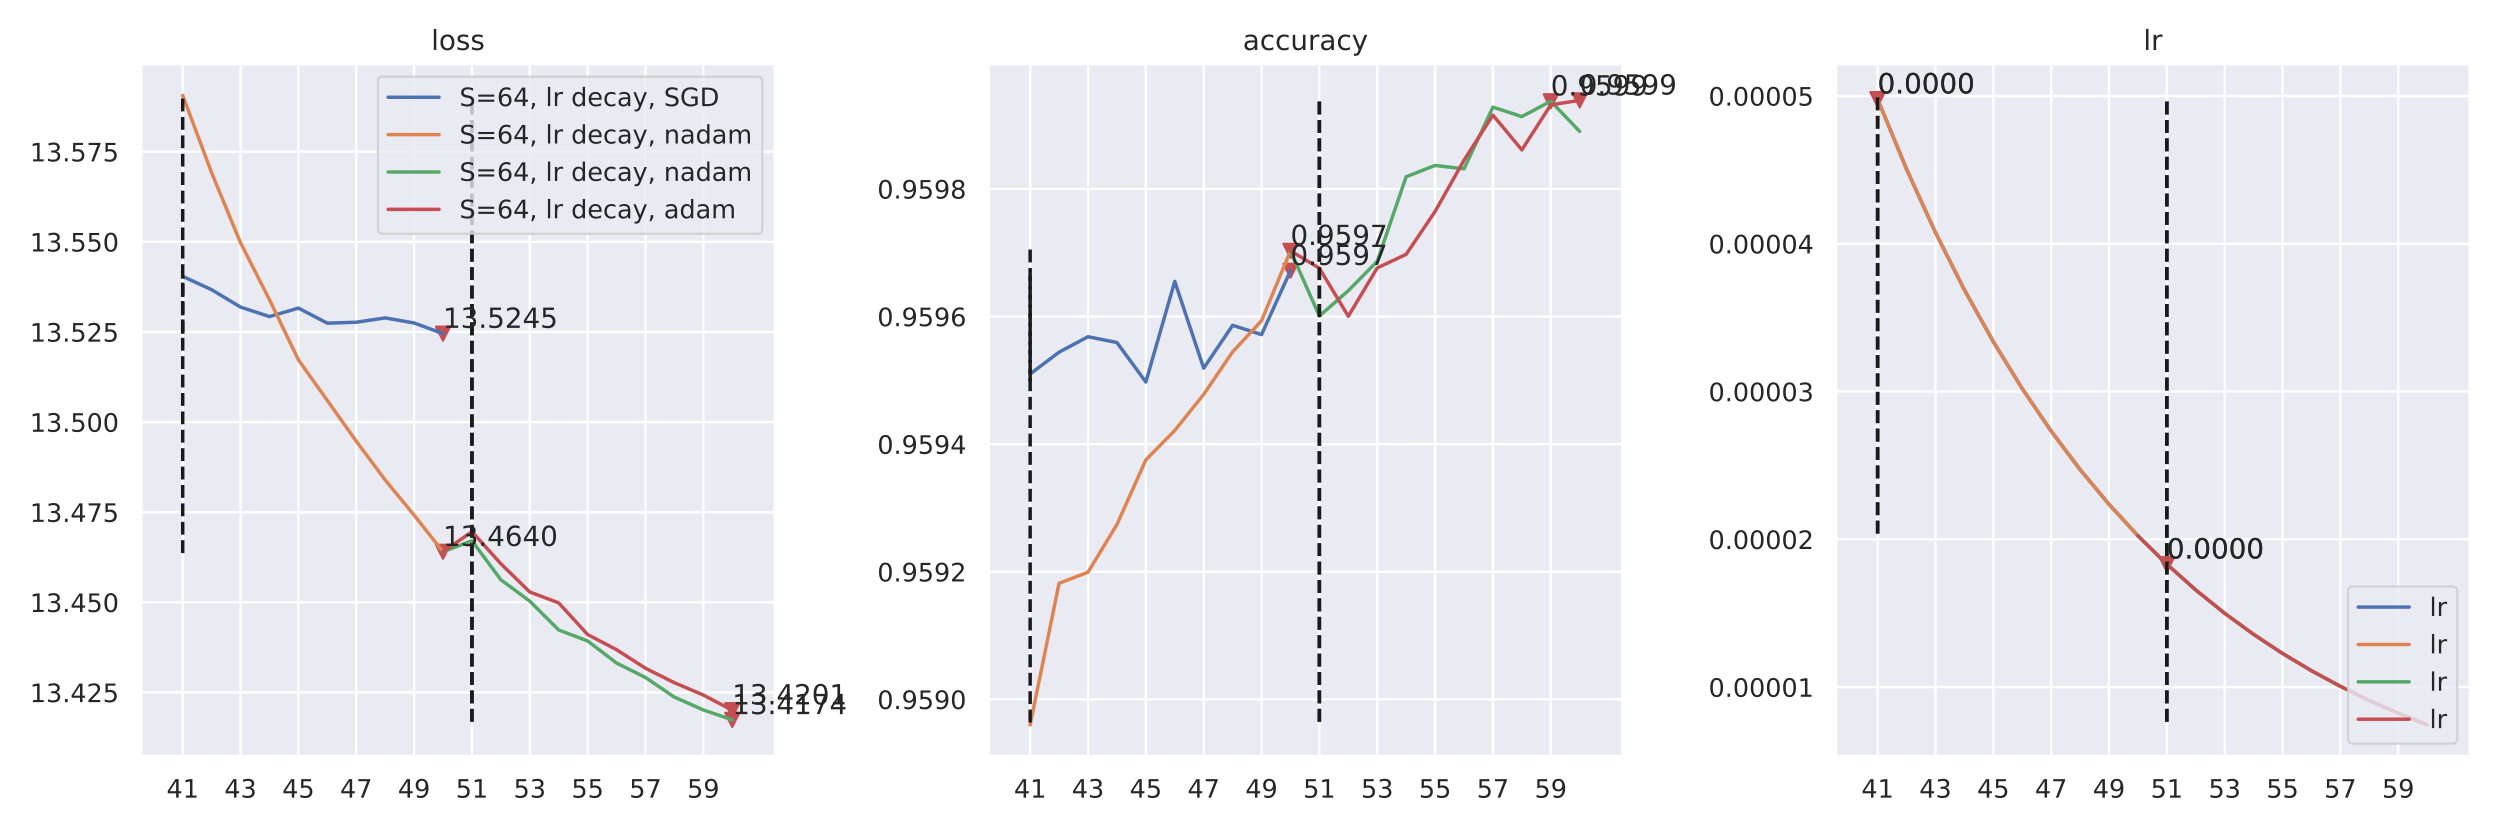 <?xml version="1.0" encoding="utf-8" standalone="no"?>
<!DOCTYPE svg PUBLIC "-//W3C//DTD SVG 1.1//EN"
  "http://www.w3.org/Graphics/SVG/1.1/DTD/svg11.dtd">
<!-- Created with matplotlib (https://matplotlib.org/) -->
<svg height="360pt" version="1.1" viewBox="0 0 1080 360" width="1080pt" xmlns="http://www.w3.org/2000/svg" xmlns:xlink="http://www.w3.org/1999/xlink">
 <defs>
  <style type="text/css">
*{stroke-linecap:butt;stroke-linejoin:round;}
  </style>
 </defs>
 <g id="figure_1">
  <g id="patch_1">
   <path d="M 0 360 
L 1080 360 
L 1080 0 
L 0 0 
z
" style="fill:#ffffff;"/>
  </g>
  <g id="axes_1">
   <g id="patch_2">
    <path d="M 60.89 326.74 
L 334.84 326.74 
L 334.84 27.6 
L 60.89 27.6 
z
" style="fill:#eaeaf2;"/>
   </g>
   <g id="matplotlib.axis_1">
    <g id="xtick_1">
     <g id="line2d_1">
      <path clip-path="url(#p5b52c6a639)" d="M 78.925 326.74 
L 78.925 27.6 
" style="fill:none;stroke:#ffffff;stroke-linecap:round;"/>
     </g>
     <g id="text_1">
      <!-- 41 -->
      <defs>
       <path d="M 37.797 64.312 
L 12.891 25.391 
L 37.797 25.391 
z
M 35.203 72.906 
L 47.609 72.906 
L 47.609 25.391 
L 58.016 25.391 
L 58.016 17.188 
L 47.609 17.188 
L 47.609 0 
L 37.797 0 
L 37.797 17.188 
L 4.891 17.188 
L 4.891 26.703 
z
" id="DejaVuSans-52"/>
       <path d="M 12.406 8.297 
L 28.516 8.297 
L 28.516 63.922 
L 10.984 60.406 
L 10.984 69.391 
L 28.422 72.906 
L 38.281 72.906 
L 38.281 8.297 
L 54.391 8.297 
L 54.391 0 
L 12.406 0 
z
" id="DejaVuSans-49"/>
      </defs>
      <g style="fill:#262626;" transform="translate(71.926 344.598)scale(0.11 -0.11)">
       <use xlink:href="#DejaVuSans-52"/>
       <use x="63.623" xlink:href="#DejaVuSans-49"/>
      </g>
     </g>
    </g>
    <g id="xtick_2">
     <g id="line2d_2">
      <path clip-path="url(#p5b52c6a639)" d="M 103.915 326.74 
L 103.915 27.6 
" style="fill:none;stroke:#ffffff;stroke-linecap:round;"/>
     </g>
     <g id="text_2">
      <!-- 43 -->
      <defs>
       <path d="M 40.578 39.312 
Q 47.656 37.797 51.625 33 
Q 55.609 28.219 55.609 21.188 
Q 55.609 10.406 48.188 4.484 
Q 40.766 -1.422 27.094 -1.422 
Q 22.516 -1.422 17.656 -0.516 
Q 12.797 0.391 7.625 2.203 
L 7.625 11.719 
Q 11.719 9.328 16.594 8.109 
Q 21.484 6.891 26.812 6.891 
Q 36.078 6.891 40.938 10.547 
Q 45.797 14.203 45.797 21.188 
Q 45.797 27.641 41.281 31.266 
Q 36.766 34.906 28.719 34.906 
L 20.219 34.906 
L 20.219 43.016 
L 29.109 43.016 
Q 36.375 43.016 40.234 45.922 
Q 44.094 48.828 44.094 54.297 
Q 44.094 59.906 40.109 62.906 
Q 36.141 65.922 28.719 65.922 
Q 24.656 65.922 20.016 65.031 
Q 15.375 64.156 9.812 62.312 
L 9.812 71.094 
Q 15.438 72.656 20.344 73.438 
Q 25.25 74.219 29.594 74.219 
Q 40.828 74.219 47.359 69.109 
Q 53.906 64.016 53.906 55.328 
Q 53.906 49.266 50.438 45.094 
Q 46.969 40.922 40.578 39.312 
z
" id="DejaVuSans-51"/>
      </defs>
      <g style="fill:#262626;" transform="translate(96.916 344.598)scale(0.11 -0.11)">
       <use xlink:href="#DejaVuSans-52"/>
       <use x="63.623" xlink:href="#DejaVuSans-51"/>
      </g>
     </g>
    </g>
    <g id="xtick_3">
     <g id="line2d_3">
      <path clip-path="url(#p5b52c6a639)" d="M 128.905 326.74 
L 128.905 27.6 
" style="fill:none;stroke:#ffffff;stroke-linecap:round;"/>
     </g>
     <g id="text_3">
      <!-- 45 -->
      <defs>
       <path d="M 10.797 72.906 
L 49.516 72.906 
L 49.516 64.594 
L 19.828 64.594 
L 19.828 46.734 
Q 21.969 47.469 24.109 47.828 
Q 26.266 48.188 28.422 48.188 
Q 40.625 48.188 47.75 41.5 
Q 54.891 34.812 54.891 23.391 
Q 54.891 11.625 47.562 5.094 
Q 40.234 -1.422 26.906 -1.422 
Q 22.312 -1.422 17.547 -0.641 
Q 12.797 0.141 7.719 1.703 
L 7.719 11.625 
Q 12.109 9.234 16.797 8.062 
Q 21.484 6.891 26.703 6.891 
Q 35.156 6.891 40.078 11.328 
Q 45.016 15.766 45.016 23.391 
Q 45.016 31 40.078 35.438 
Q 35.156 39.891 26.703 39.891 
Q 22.75 39.891 18.812 39.016 
Q 14.891 38.141 10.797 36.281 
z
" id="DejaVuSans-53"/>
      </defs>
      <g style="fill:#262626;" transform="translate(121.906 344.598)scale(0.11 -0.11)">
       <use xlink:href="#DejaVuSans-52"/>
       <use x="63.623" xlink:href="#DejaVuSans-53"/>
      </g>
     </g>
    </g>
    <g id="xtick_4">
     <g id="line2d_4">
      <path clip-path="url(#p5b52c6a639)" d="M 153.895 326.74 
L 153.895 27.6 
" style="fill:none;stroke:#ffffff;stroke-linecap:round;"/>
     </g>
     <g id="text_4">
      <!-- 47 -->
      <defs>
       <path d="M 8.203 72.906 
L 55.078 72.906 
L 55.078 68.703 
L 28.609 0 
L 18.312 0 
L 43.219 64.594 
L 8.203 64.594 
z
" id="DejaVuSans-55"/>
      </defs>
      <g style="fill:#262626;" transform="translate(146.896 344.598)scale(0.11 -0.11)">
       <use xlink:href="#DejaVuSans-52"/>
       <use x="63.623" xlink:href="#DejaVuSans-55"/>
      </g>
     </g>
    </g>
    <g id="xtick_5">
     <g id="line2d_5">
      <path clip-path="url(#p5b52c6a639)" d="M 178.885 326.74 
L 178.885 27.6 
" style="fill:none;stroke:#ffffff;stroke-linecap:round;"/>
     </g>
     <g id="text_5">
      <!-- 49 -->
      <defs>
       <path d="M 10.984 1.516 
L 10.984 10.5 
Q 14.703 8.734 18.5 7.812 
Q 22.312 6.891 25.984 6.891 
Q 35.75 6.891 40.891 13.453 
Q 46.047 20.016 46.781 33.406 
Q 43.953 29.203 39.594 26.953 
Q 35.25 24.703 29.984 24.703 
Q 19.047 24.703 12.672 31.312 
Q 6.297 37.938 6.297 49.422 
Q 6.297 60.641 12.938 67.422 
Q 19.578 74.219 30.609 74.219 
Q 43.266 74.219 49.922 64.516 
Q 56.594 54.828 56.594 36.375 
Q 56.594 19.141 48.406 8.859 
Q 40.234 -1.422 26.422 -1.422 
Q 22.703 -1.422 18.891 -0.688 
Q 15.094 0.047 10.984 1.516 
z
M 30.609 32.422 
Q 37.25 32.422 41.125 36.953 
Q 45.016 41.5 45.016 49.422 
Q 45.016 57.281 41.125 61.844 
Q 37.25 66.406 30.609 66.406 
Q 23.969 66.406 20.094 61.844 
Q 16.219 57.281 16.219 49.422 
Q 16.219 41.5 20.094 36.953 
Q 23.969 32.422 30.609 32.422 
z
" id="DejaVuSans-57"/>
      </defs>
      <g style="fill:#262626;" transform="translate(171.886 344.598)scale(0.11 -0.11)">
       <use xlink:href="#DejaVuSans-52"/>
       <use x="63.623" xlink:href="#DejaVuSans-57"/>
      </g>
     </g>
    </g>
    <g id="xtick_6">
     <g id="line2d_6">
      <path clip-path="url(#p5b52c6a639)" d="M 203.875 326.74 
L 203.875 27.6 
" style="fill:none;stroke:#ffffff;stroke-linecap:round;"/>
     </g>
     <g id="text_6">
      <!-- 51 -->
      <g style="fill:#262626;" transform="translate(196.876 344.598)scale(0.11 -0.11)">
       <use xlink:href="#DejaVuSans-53"/>
       <use x="63.623" xlink:href="#DejaVuSans-49"/>
      </g>
     </g>
    </g>
    <g id="xtick_7">
     <g id="line2d_7">
      <path clip-path="url(#p5b52c6a639)" d="M 228.865 326.74 
L 228.865 27.6 
" style="fill:none;stroke:#ffffff;stroke-linecap:round;"/>
     </g>
     <g id="text_7">
      <!-- 53 -->
      <g style="fill:#262626;" transform="translate(221.866 344.598)scale(0.11 -0.11)">
       <use xlink:href="#DejaVuSans-53"/>
       <use x="63.623" xlink:href="#DejaVuSans-51"/>
      </g>
     </g>
    </g>
    <g id="xtick_8">
     <g id="line2d_8">
      <path clip-path="url(#p5b52c6a639)" d="M 253.855 326.74 
L 253.855 27.6 
" style="fill:none;stroke:#ffffff;stroke-linecap:round;"/>
     </g>
     <g id="text_8">
      <!-- 55 -->
      <g style="fill:#262626;" transform="translate(246.857 344.598)scale(0.11 -0.11)">
       <use xlink:href="#DejaVuSans-53"/>
       <use x="63.623" xlink:href="#DejaVuSans-53"/>
      </g>
     </g>
    </g>
    <g id="xtick_9">
     <g id="line2d_9">
      <path clip-path="url(#p5b52c6a639)" d="M 278.845 326.74 
L 278.845 27.6 
" style="fill:none;stroke:#ffffff;stroke-linecap:round;"/>
     </g>
     <g id="text_9">
      <!-- 57 -->
      <g style="fill:#262626;" transform="translate(271.847 344.598)scale(0.11 -0.11)">
       <use xlink:href="#DejaVuSans-53"/>
       <use x="63.623" xlink:href="#DejaVuSans-55"/>
      </g>
     </g>
    </g>
    <g id="xtick_10">
     <g id="line2d_10">
      <path clip-path="url(#p5b52c6a639)" d="M 303.835 326.74 
L 303.835 27.6 
" style="fill:none;stroke:#ffffff;stroke-linecap:round;"/>
     </g>
     <g id="text_10">
      <!-- 59 -->
      <g style="fill:#262626;" transform="translate(296.837 344.598)scale(0.11 -0.11)">
       <use xlink:href="#DejaVuSans-53"/>
       <use x="63.623" xlink:href="#DejaVuSans-57"/>
      </g>
     </g>
    </g>
   </g>
   <g id="matplotlib.axis_2">
    <g id="ytick_1">
     <g id="line2d_11">
      <path clip-path="url(#p5b52c6a639)" d="M 60.89 299.142 
L 334.84 299.142 
" style="fill:none;stroke:#ffffff;stroke-linecap:round;"/>
     </g>
     <g id="text_11">
      <!-- 13.425 -->
      <defs>
       <path d="M 10.688 12.406 
L 21 12.406 
L 21 0 
L 10.688 0 
z
" id="DejaVuSans-46"/>
       <path d="M 19.188 8.297 
L 53.609 8.297 
L 53.609 0 
L 7.328 0 
L 7.328 8.297 
Q 12.938 14.109 22.625 23.891 
Q 32.328 33.688 34.812 36.531 
Q 39.547 41.844 41.422 45.531 
Q 43.312 49.219 43.312 52.781 
Q 43.312 58.594 39.234 62.25 
Q 35.156 65.922 28.609 65.922 
Q 23.969 65.922 18.812 64.312 
Q 13.672 62.703 7.812 59.422 
L 7.812 69.391 
Q 13.766 71.781 18.938 73 
Q 24.125 74.219 28.422 74.219 
Q 39.75 74.219 46.484 68.547 
Q 53.219 62.891 53.219 53.422 
Q 53.219 48.922 51.531 44.891 
Q 49.859 40.875 45.406 35.406 
Q 44.188 33.984 37.641 27.219 
Q 31.109 20.453 19.188 8.297 
z
" id="DejaVuSans-50"/>
      </defs>
      <g style="fill:#262626;" transform="translate(12.9 303.321)scale(0.11 -0.11)">
       <use xlink:href="#DejaVuSans-49"/>
       <use x="63.623" xlink:href="#DejaVuSans-51"/>
       <use x="127.246" xlink:href="#DejaVuSans-46"/>
       <use x="159.033" xlink:href="#DejaVuSans-52"/>
       <use x="222.656" xlink:href="#DejaVuSans-50"/>
       <use x="286.279" xlink:href="#DejaVuSans-53"/>
      </g>
     </g>
    </g>
    <g id="ytick_2">
     <g id="line2d_12">
      <path clip-path="url(#p5b52c6a639)" d="M 60.89 260.21 
L 334.84 260.21 
" style="fill:none;stroke:#ffffff;stroke-linecap:round;"/>
     </g>
     <g id="text_12">
      <!-- 13.450 -->
      <defs>
       <path d="M 31.781 66.406 
Q 24.172 66.406 20.328 58.906 
Q 16.5 51.422 16.5 36.375 
Q 16.5 21.391 20.328 13.891 
Q 24.172 6.391 31.781 6.391 
Q 39.453 6.391 43.281 13.891 
Q 47.125 21.391 47.125 36.375 
Q 47.125 51.422 43.281 58.906 
Q 39.453 66.406 31.781 66.406 
z
M 31.781 74.219 
Q 44.047 74.219 50.516 64.516 
Q 56.984 54.828 56.984 36.375 
Q 56.984 17.969 50.516 8.266 
Q 44.047 -1.422 31.781 -1.422 
Q 19.531 -1.422 13.062 8.266 
Q 6.594 17.969 6.594 36.375 
Q 6.594 54.828 13.062 64.516 
Q 19.531 74.219 31.781 74.219 
z
" id="DejaVuSans-48"/>
      </defs>
      <g style="fill:#262626;" transform="translate(12.9 264.389)scale(0.11 -0.11)">
       <use xlink:href="#DejaVuSans-49"/>
       <use x="63.623" xlink:href="#DejaVuSans-51"/>
       <use x="127.246" xlink:href="#DejaVuSans-46"/>
       <use x="159.033" xlink:href="#DejaVuSans-52"/>
       <use x="222.656" xlink:href="#DejaVuSans-53"/>
       <use x="286.279" xlink:href="#DejaVuSans-48"/>
      </g>
     </g>
    </g>
    <g id="ytick_3">
     <g id="line2d_13">
      <path clip-path="url(#p5b52c6a639)" d="M 60.89 221.279 
L 334.84 221.279 
" style="fill:none;stroke:#ffffff;stroke-linecap:round;"/>
     </g>
     <g id="text_13">
      <!-- 13.475 -->
      <g style="fill:#262626;" transform="translate(12.9 225.458)scale(0.11 -0.11)">
       <use xlink:href="#DejaVuSans-49"/>
       <use x="63.623" xlink:href="#DejaVuSans-51"/>
       <use x="127.246" xlink:href="#DejaVuSans-46"/>
       <use x="159.033" xlink:href="#DejaVuSans-52"/>
       <use x="222.656" xlink:href="#DejaVuSans-55"/>
       <use x="286.279" xlink:href="#DejaVuSans-53"/>
      </g>
     </g>
    </g>
    <g id="ytick_4">
     <g id="line2d_14">
      <path clip-path="url(#p5b52c6a639)" d="M 60.89 182.347 
L 334.84 182.347 
" style="fill:none;stroke:#ffffff;stroke-linecap:round;"/>
     </g>
     <g id="text_14">
      <!-- 13.500 -->
      <g style="fill:#262626;" transform="translate(12.9 186.526)scale(0.11 -0.11)">
       <use xlink:href="#DejaVuSans-49"/>
       <use x="63.623" xlink:href="#DejaVuSans-51"/>
       <use x="127.246" xlink:href="#DejaVuSans-46"/>
       <use x="159.033" xlink:href="#DejaVuSans-53"/>
       <use x="222.656" xlink:href="#DejaVuSans-48"/>
       <use x="286.279" xlink:href="#DejaVuSans-48"/>
      </g>
     </g>
    </g>
    <g id="ytick_5">
     <g id="line2d_15">
      <path clip-path="url(#p5b52c6a639)" d="M 60.89 143.415 
L 334.84 143.415 
" style="fill:none;stroke:#ffffff;stroke-linecap:round;"/>
     </g>
     <g id="text_15">
      <!-- 13.525 -->
      <g style="fill:#262626;" transform="translate(12.9 147.595)scale(0.11 -0.11)">
       <use xlink:href="#DejaVuSans-49"/>
       <use x="63.623" xlink:href="#DejaVuSans-51"/>
       <use x="127.246" xlink:href="#DejaVuSans-46"/>
       <use x="159.033" xlink:href="#DejaVuSans-53"/>
       <use x="222.656" xlink:href="#DejaVuSans-50"/>
       <use x="286.279" xlink:href="#DejaVuSans-53"/>
      </g>
     </g>
    </g>
    <g id="ytick_6">
     <g id="line2d_16">
      <path clip-path="url(#p5b52c6a639)" d="M 60.89 104.484 
L 334.84 104.484 
" style="fill:none;stroke:#ffffff;stroke-linecap:round;"/>
     </g>
     <g id="text_16">
      <!-- 13.550 -->
      <g style="fill:#262626;" transform="translate(12.9 108.663)scale(0.11 -0.11)">
       <use xlink:href="#DejaVuSans-49"/>
       <use x="63.623" xlink:href="#DejaVuSans-51"/>
       <use x="127.246" xlink:href="#DejaVuSans-46"/>
       <use x="159.033" xlink:href="#DejaVuSans-53"/>
       <use x="222.656" xlink:href="#DejaVuSans-53"/>
       <use x="286.279" xlink:href="#DejaVuSans-48"/>
      </g>
     </g>
    </g>
    <g id="ytick_7">
     <g id="line2d_17">
      <path clip-path="url(#p5b52c6a639)" d="M 60.89 65.552 
L 334.84 65.552 
" style="fill:none;stroke:#ffffff;stroke-linecap:round;"/>
     </g>
     <g id="text_17">
      <!-- 13.575 -->
      <g style="fill:#262626;" transform="translate(12.9 69.731)scale(0.11 -0.11)">
       <use xlink:href="#DejaVuSans-49"/>
       <use x="63.623" xlink:href="#DejaVuSans-51"/>
       <use x="127.246" xlink:href="#DejaVuSans-46"/>
       <use x="159.033" xlink:href="#DejaVuSans-53"/>
       <use x="222.656" xlink:href="#DejaVuSans-55"/>
       <use x="286.279" xlink:href="#DejaVuSans-53"/>
      </g>
     </g>
    </g>
   </g>
   <g id="PathCollection_1">
    <defs>
     <path d="M -0 3 
L 3 -3 
L -3 -3 
z
" id="m4aa7d8bf3b" style="stroke:#c44e52;"/>
    </defs>
    <g clip-path="url(#p5b52c6a639)">
     <use style="fill:#c44e52;stroke:#c44e52;" x="191.38" xlink:href="#m4aa7d8bf3b" y="144.127"/>
    </g>
   </g>
   <g id="PathCollection_2">
    <g clip-path="url(#p5b52c6a639)">
     <use style="fill:#c44e52;stroke:#c44e52;" x="191.38" xlink:href="#m4aa7d8bf3b" y="238.356"/>
    </g>
   </g>
   <g id="PathCollection_3">
    <g clip-path="url(#p5b52c6a639)">
     <use style="fill:#c44e52;stroke:#c44e52;" x="316.33" xlink:href="#m4aa7d8bf3b" y="311"/>
    </g>
   </g>
   <g id="PathCollection_4">
    <g clip-path="url(#p5b52c6a639)">
     <use style="fill:#c44e52;stroke:#c44e52;" x="316.33" xlink:href="#m4aa7d8bf3b" y="306.794"/>
    </g>
   </g>
   <g id="line2d_18">
    <path clip-path="url(#p5b52c6a639)" d="M 78.925 119.413 
L 91.42 125.165 
L 103.915 132.661 
L 116.41 136.764 
L 128.905 133.102 
L 141.4 139.609 
L 153.895 139.217 
L 166.39 137.332 
L 178.885 139.524 
L 191.38 144.127 
" style="fill:none;stroke:#4c72b0;stroke-linecap:round;stroke-width:1.5;"/>
   </g>
   <g id="line2d_19">
    <path clip-path="url(#p5b52c6a639)" d="M 78.925 144.214 
L 78.925 119.538 
" style="fill:none;stroke:#1a1a1a;stroke-dasharray:5.55,2.4;stroke-dashoffset:0;stroke-width:1.5;"/>
   </g>
   <g id="line2d_20">
    <path clip-path="url(#p5b52c6a639)" d="M 78.925 41.197 
L 91.42 74.638 
L 103.915 104.895 
L 116.41 129.478 
L 128.905 155.438 
L 141.4 173.001 
L 153.895 190.591 
L 166.39 207.335 
L 178.885 222.539 
L 191.38 238.356 
" style="fill:none;stroke:#dd8452;stroke-linecap:round;stroke-width:1.5;"/>
   </g>
   <g id="line2d_21">
    <path clip-path="url(#p5b52c6a639)" d="M 78.925 238.928 
L 78.925 42.191 
" style="fill:none;stroke:#1a1a1a;stroke-dasharray:5.55,2.4;stroke-dashoffset:0;stroke-width:1.5;"/>
   </g>
   <g id="line2d_22">
    <path clip-path="url(#p5b52c6a639)" d="M 191.38 238.356 
L 203.875 233.611 
L 216.37 250.457 
L 228.865 259.696 
L 241.36 272.162 
L 253.855 276.895 
L 266.35 286.447 
L 278.845 292.678 
L 291.34 301.162 
L 303.835 306.695 
L 316.33 311 
" style="fill:none;stroke:#55a868;stroke-linecap:round;stroke-width:1.5;"/>
   </g>
   <g id="line2d_23">
    <path clip-path="url(#p5b52c6a639)" d="M 203.875 311.783 
L 203.875 42.557 
" style="fill:none;stroke:#1a1a1a;stroke-dasharray:5.55,2.4;stroke-dashoffset:0;stroke-width:1.5;"/>
   </g>
   <g id="line2d_24">
    <path clip-path="url(#p5b52c6a639)" d="M 191.38 238.356 
L 203.875 229.695 
L 216.37 243.538 
L 228.865 255.741 
L 241.36 260.46 
L 253.855 274.132 
L 266.35 280.672 
L 278.845 288.69 
L 291.34 294.943 
L 303.835 300.26 
L 316.33 306.794 
" style="fill:none;stroke:#c44e52;stroke-linecap:round;stroke-width:1.5;"/>
   </g>
   <g id="line2d_25">
    <path clip-path="url(#p5b52c6a639)" d="M 203.875 311.783 
L 203.875 42.557 
" style="fill:none;stroke:#1a1a1a;stroke-dasharray:5.55,2.4;stroke-dashoffset:0;stroke-width:1.5;"/>
   </g>
   <g id="patch_3">
    <path d="M 60.89 326.74 
L 60.89 27.6 
" style="fill:none;stroke:#ffffff;stroke-linecap:square;stroke-linejoin:miter;stroke-width:1.25;"/>
   </g>
   <g id="patch_4">
    <path d="M 334.84 326.74 
L 334.84 27.6 
" style="fill:none;stroke:#ffffff;stroke-linecap:square;stroke-linejoin:miter;stroke-width:1.25;"/>
   </g>
   <g id="patch_5">
    <path d="M 60.89 326.74 
L 334.84 326.74 
" style="fill:none;stroke:#ffffff;stroke-linecap:square;stroke-linejoin:miter;stroke-width:1.25;"/>
   </g>
   <g id="patch_6">
    <path d="M 60.89 27.6 
L 334.84 27.6 
" style="fill:none;stroke:#ffffff;stroke-linecap:square;stroke-linejoin:miter;stroke-width:1.25;"/>
   </g>
   <g id="text_18">
    <!-- 13.5245 -->
    <g style="fill:#262626;" transform="translate(191.38 141.631)scale(0.12 -0.12)">
     <use xlink:href="#DejaVuSans-49"/>
     <use x="63.623" xlink:href="#DejaVuSans-51"/>
     <use x="127.246" xlink:href="#DejaVuSans-46"/>
     <use x="159.033" xlink:href="#DejaVuSans-53"/>
     <use x="222.656" xlink:href="#DejaVuSans-50"/>
     <use x="286.279" xlink:href="#DejaVuSans-52"/>
     <use x="349.902" xlink:href="#DejaVuSans-53"/>
    </g>
   </g>
   <g id="text_19">
    <!-- 13.4640 -->
    <defs>
     <path d="M 33.016 40.375 
Q 26.375 40.375 22.484 35.828 
Q 18.609 31.297 18.609 23.391 
Q 18.609 15.531 22.484 10.953 
Q 26.375 6.391 33.016 6.391 
Q 39.656 6.391 43.531 10.953 
Q 47.406 15.531 47.406 23.391 
Q 47.406 31.297 43.531 35.828 
Q 39.656 40.375 33.016 40.375 
z
M 52.594 71.297 
L 52.594 62.312 
Q 48.875 64.062 45.094 64.984 
Q 41.312 65.922 37.594 65.922 
Q 27.828 65.922 22.672 59.328 
Q 17.531 52.734 16.797 39.406 
Q 19.672 43.656 24.016 45.922 
Q 28.375 48.188 33.594 48.188 
Q 44.578 48.188 50.953 41.516 
Q 57.328 34.859 57.328 23.391 
Q 57.328 12.156 50.688 5.359 
Q 44.047 -1.422 33.016 -1.422 
Q 20.359 -1.422 13.672 8.266 
Q 6.984 17.969 6.984 36.375 
Q 6.984 53.656 15.188 63.938 
Q 23.391 74.219 37.203 74.219 
Q 40.922 74.219 44.703 73.484 
Q 48.484 72.75 52.594 71.297 
z
" id="DejaVuSans-54"/>
    </defs>
    <g style="fill:#262626;" transform="translate(191.38 235.86)scale(0.12 -0.12)">
     <use xlink:href="#DejaVuSans-49"/>
     <use x="63.623" xlink:href="#DejaVuSans-51"/>
     <use x="127.246" xlink:href="#DejaVuSans-46"/>
     <use x="159.033" xlink:href="#DejaVuSans-52"/>
     <use x="222.656" xlink:href="#DejaVuSans-54"/>
     <use x="286.279" xlink:href="#DejaVuSans-52"/>
     <use x="349.902" xlink:href="#DejaVuSans-48"/>
    </g>
   </g>
   <g id="text_20">
    <!-- 13.4174 -->
    <g style="fill:#262626;" transform="translate(316.33 308.504)scale(0.12 -0.12)">
     <use xlink:href="#DejaVuSans-49"/>
     <use x="63.623" xlink:href="#DejaVuSans-51"/>
     <use x="127.246" xlink:href="#DejaVuSans-46"/>
     <use x="159.033" xlink:href="#DejaVuSans-52"/>
     <use x="222.656" xlink:href="#DejaVuSans-49"/>
     <use x="286.279" xlink:href="#DejaVuSans-55"/>
     <use x="349.902" xlink:href="#DejaVuSans-52"/>
    </g>
   </g>
   <g id="text_21">
    <!-- 13.4201 -->
    <g style="fill:#262626;" transform="translate(316.33 304.299)scale(0.12 -0.12)">
     <use xlink:href="#DejaVuSans-49"/>
     <use x="63.623" xlink:href="#DejaVuSans-51"/>
     <use x="127.246" xlink:href="#DejaVuSans-46"/>
     <use x="159.033" xlink:href="#DejaVuSans-52"/>
     <use x="222.656" xlink:href="#DejaVuSans-50"/>
     <use x="286.279" xlink:href="#DejaVuSans-48"/>
     <use x="349.902" xlink:href="#DejaVuSans-49"/>
    </g>
   </g>
   <g id="text_22">
    <!-- loss -->
    <defs>
     <path d="M 9.422 75.984 
L 18.406 75.984 
L 18.406 0 
L 9.422 0 
z
" id="DejaVuSans-108"/>
     <path d="M 30.609 48.391 
Q 23.391 48.391 19.188 42.75 
Q 14.984 37.109 14.984 27.297 
Q 14.984 17.484 19.156 11.844 
Q 23.344 6.203 30.609 6.203 
Q 37.797 6.203 41.984 11.859 
Q 46.188 17.531 46.188 27.297 
Q 46.188 37.016 41.984 42.703 
Q 37.797 48.391 30.609 48.391 
z
M 30.609 56 
Q 42.328 56 49.016 48.375 
Q 55.719 40.766 55.719 27.297 
Q 55.719 13.875 49.016 6.219 
Q 42.328 -1.422 30.609 -1.422 
Q 18.844 -1.422 12.172 6.219 
Q 5.516 13.875 5.516 27.297 
Q 5.516 40.766 12.172 48.375 
Q 18.844 56 30.609 56 
z
" id="DejaVuSans-111"/>
     <path d="M 44.281 53.078 
L 44.281 44.578 
Q 40.484 46.531 36.375 47.5 
Q 32.281 48.484 27.875 48.484 
Q 21.188 48.484 17.844 46.438 
Q 14.5 44.391 14.5 40.281 
Q 14.5 37.156 16.891 35.375 
Q 19.281 33.594 26.516 31.984 
L 29.594 31.297 
Q 39.156 29.25 43.188 25.516 
Q 47.219 21.781 47.219 15.094 
Q 47.219 7.469 41.188 3.016 
Q 35.156 -1.422 24.609 -1.422 
Q 20.219 -1.422 15.453 -0.562 
Q 10.688 0.297 5.422 2 
L 5.422 11.281 
Q 10.406 8.688 15.234 7.391 
Q 20.062 6.109 24.812 6.109 
Q 31.156 6.109 34.562 8.281 
Q 37.984 10.453 37.984 14.406 
Q 37.984 18.062 35.516 20.016 
Q 33.062 21.969 24.703 23.781 
L 21.578 24.516 
Q 13.234 26.266 9.516 29.906 
Q 5.812 33.547 5.812 39.891 
Q 5.812 47.609 11.281 51.797 
Q 16.75 56 26.812 56 
Q 31.781 56 36.172 55.266 
Q 40.578 54.547 44.281 53.078 
z
" id="DejaVuSans-115"/>
    </defs>
    <g style="fill:#262626;" transform="translate(186.275 21.6)scale(0.12 -0.12)">
     <use xlink:href="#DejaVuSans-108"/>
     <use x="27.783" xlink:href="#DejaVuSans-111"/>
     <use x="88.965" xlink:href="#DejaVuSans-115"/>
     <use x="141.064" xlink:href="#DejaVuSans-115"/>
    </g>
   </g>
   <g id="legend_1">
    <g id="patch_7">
     <path d="M 165.481 100.984 
L 327.14 100.984 
Q 329.34 100.984 329.34 98.784 
L 329.34 35.3 
Q 329.34 33.1 327.14 33.1 
L 165.481 33.1 
Q 163.281 33.1 163.281 35.3 
L 163.281 98.784 
Q 163.281 100.984 165.481 100.984 
z
" style="fill:#eaeaf2;opacity:0.8;stroke:#cccccc;stroke-linejoin:miter;"/>
    </g>
    <g id="line2d_26">
     <path d="M 167.681 42.008 
L 189.681 42.008 
" style="fill:none;stroke:#4c72b0;stroke-linecap:round;stroke-width:1.5;"/>
    </g>
    <g id="line2d_27"/>
    <g id="text_23">
     <!-- S=64, lr decay, SGD -->
     <defs>
      <path d="M 53.516 70.516 
L 53.516 60.891 
Q 47.906 63.578 42.922 64.891 
Q 37.938 66.219 33.297 66.219 
Q 25.25 66.219 20.875 63.094 
Q 16.5 59.969 16.5 54.203 
Q 16.5 49.359 19.406 46.891 
Q 22.312 44.438 30.422 42.922 
L 36.375 41.703 
Q 47.406 39.594 52.656 34.297 
Q 57.906 29 57.906 20.125 
Q 57.906 9.516 50.797 4.047 
Q 43.703 -1.422 29.984 -1.422 
Q 24.812 -1.422 18.969 -0.25 
Q 13.141 0.922 6.891 3.219 
L 6.891 13.375 
Q 12.891 10.016 18.656 8.297 
Q 24.422 6.594 29.984 6.594 
Q 38.422 6.594 43.016 9.906 
Q 47.609 13.234 47.609 19.391 
Q 47.609 24.75 44.312 27.781 
Q 41.016 30.812 33.5 32.328 
L 27.484 33.5 
Q 16.453 35.688 11.516 40.375 
Q 6.594 45.062 6.594 53.422 
Q 6.594 63.094 13.406 68.656 
Q 20.219 74.219 32.172 74.219 
Q 37.312 74.219 42.625 73.281 
Q 47.953 72.359 53.516 70.516 
z
" id="DejaVuSans-83"/>
      <path d="M 10.594 45.406 
L 73.188 45.406 
L 73.188 37.203 
L 10.594 37.203 
z
M 10.594 25.484 
L 73.188 25.484 
L 73.188 17.188 
L 10.594 17.188 
z
" id="DejaVuSans-61"/>
      <path d="M 11.719 12.406 
L 22.016 12.406 
L 22.016 4 
L 14.016 -11.625 
L 7.719 -11.625 
L 11.719 4 
z
" id="DejaVuSans-44"/>
      <path id="DejaVuSans-32"/>
      <path d="M 41.109 46.297 
Q 39.594 47.172 37.812 47.578 
Q 36.031 48 33.891 48 
Q 26.266 48 22.188 43.047 
Q 18.109 38.094 18.109 28.812 
L 18.109 0 
L 9.078 0 
L 9.078 54.688 
L 18.109 54.688 
L 18.109 46.188 
Q 20.953 51.172 25.484 53.578 
Q 30.031 56 36.531 56 
Q 37.453 56 38.578 55.875 
Q 39.703 55.766 41.062 55.516 
z
" id="DejaVuSans-114"/>
      <path d="M 45.406 46.391 
L 45.406 75.984 
L 54.391 75.984 
L 54.391 0 
L 45.406 0 
L 45.406 8.203 
Q 42.578 3.328 38.25 0.953 
Q 33.938 -1.422 27.875 -1.422 
Q 17.969 -1.422 11.734 6.484 
Q 5.516 14.406 5.516 27.297 
Q 5.516 40.188 11.734 48.094 
Q 17.969 56 27.875 56 
Q 33.938 56 38.25 53.625 
Q 42.578 51.266 45.406 46.391 
z
M 14.797 27.297 
Q 14.797 17.391 18.875 11.75 
Q 22.953 6.109 30.078 6.109 
Q 37.203 6.109 41.297 11.75 
Q 45.406 17.391 45.406 27.297 
Q 45.406 37.203 41.297 42.844 
Q 37.203 48.484 30.078 48.484 
Q 22.953 48.484 18.875 42.844 
Q 14.797 37.203 14.797 27.297 
z
" id="DejaVuSans-100"/>
      <path d="M 56.203 29.594 
L 56.203 25.203 
L 14.891 25.203 
Q 15.484 15.922 20.484 11.062 
Q 25.484 6.203 34.422 6.203 
Q 39.594 6.203 44.453 7.469 
Q 49.312 8.734 54.109 11.281 
L 54.109 2.781 
Q 49.266 0.734 44.188 -0.344 
Q 39.109 -1.422 33.891 -1.422 
Q 20.797 -1.422 13.156 6.188 
Q 5.516 13.812 5.516 26.812 
Q 5.516 40.234 12.766 48.109 
Q 20.016 56 32.328 56 
Q 43.359 56 49.781 48.891 
Q 56.203 41.797 56.203 29.594 
z
M 47.219 32.234 
Q 47.125 39.594 43.094 43.984 
Q 39.062 48.391 32.422 48.391 
Q 24.906 48.391 20.391 44.141 
Q 15.875 39.891 15.188 32.172 
z
" id="DejaVuSans-101"/>
      <path d="M 48.781 52.594 
L 48.781 44.188 
Q 44.969 46.297 41.141 47.344 
Q 37.312 48.391 33.406 48.391 
Q 24.656 48.391 19.812 42.844 
Q 14.984 37.312 14.984 27.297 
Q 14.984 17.281 19.812 11.734 
Q 24.656 6.203 33.406 6.203 
Q 37.312 6.203 41.141 7.25 
Q 44.969 8.297 48.781 10.406 
L 48.781 2.094 
Q 45.016 0.344 40.984 -0.531 
Q 36.969 -1.422 32.422 -1.422 
Q 20.062 -1.422 12.781 6.344 
Q 5.516 14.109 5.516 27.297 
Q 5.516 40.672 12.859 48.328 
Q 20.219 56 33.016 56 
Q 37.156 56 41.109 55.141 
Q 45.062 54.297 48.781 52.594 
z
" id="DejaVuSans-99"/>
      <path d="M 34.281 27.484 
Q 23.391 27.484 19.188 25 
Q 14.984 22.516 14.984 16.5 
Q 14.984 11.719 18.141 8.906 
Q 21.297 6.109 26.703 6.109 
Q 34.188 6.109 38.703 11.406 
Q 43.219 16.703 43.219 25.484 
L 43.219 27.484 
z
M 52.203 31.203 
L 52.203 0 
L 43.219 0 
L 43.219 8.297 
Q 40.141 3.328 35.547 0.953 
Q 30.953 -1.422 24.312 -1.422 
Q 15.922 -1.422 10.953 3.297 
Q 6 8.016 6 15.922 
Q 6 25.141 12.172 29.828 
Q 18.359 34.516 30.609 34.516 
L 43.219 34.516 
L 43.219 35.406 
Q 43.219 41.609 39.141 45 
Q 35.062 48.391 27.688 48.391 
Q 23 48.391 18.547 47.266 
Q 14.109 46.141 10.016 43.891 
L 10.016 52.203 
Q 14.938 54.109 19.578 55.047 
Q 24.219 56 28.609 56 
Q 40.484 56 46.344 49.844 
Q 52.203 43.703 52.203 31.203 
z
" id="DejaVuSans-97"/>
      <path d="M 32.172 -5.078 
Q 28.375 -14.844 24.75 -17.812 
Q 21.141 -20.797 15.094 -20.797 
L 7.906 -20.797 
L 7.906 -13.281 
L 13.188 -13.281 
Q 16.891 -13.281 18.938 -11.516 
Q 21 -9.766 23.484 -3.219 
L 25.094 0.875 
L 2.984 54.688 
L 12.5 54.688 
L 29.594 11.922 
L 46.688 54.688 
L 56.203 54.688 
z
" id="DejaVuSans-121"/>
      <path d="M 59.516 10.406 
L 59.516 29.984 
L 43.406 29.984 
L 43.406 38.094 
L 69.281 38.094 
L 69.281 6.781 
Q 63.578 2.734 56.688 0.656 
Q 49.812 -1.422 42 -1.422 
Q 24.906 -1.422 15.25 8.562 
Q 5.609 18.562 5.609 36.375 
Q 5.609 54.25 15.25 64.234 
Q 24.906 74.219 42 74.219 
Q 49.125 74.219 55.547 72.453 
Q 61.969 70.703 67.391 67.281 
L 67.391 56.781 
Q 61.922 61.422 55.766 63.766 
Q 49.609 66.109 42.828 66.109 
Q 29.438 66.109 22.719 58.641 
Q 16.016 51.172 16.016 36.375 
Q 16.016 21.625 22.719 14.156 
Q 29.438 6.688 42.828 6.688 
Q 48.047 6.688 52.141 7.594 
Q 56.25 8.5 59.516 10.406 
z
" id="DejaVuSans-71"/>
      <path d="M 19.672 64.797 
L 19.672 8.109 
L 31.594 8.109 
Q 46.688 8.109 53.688 14.938 
Q 60.688 21.781 60.688 36.531 
Q 60.688 51.172 53.688 57.984 
Q 46.688 64.797 31.594 64.797 
z
M 9.812 72.906 
L 30.078 72.906 
Q 51.266 72.906 61.172 64.094 
Q 71.094 55.281 71.094 36.531 
Q 71.094 17.672 61.125 8.828 
Q 51.172 0 30.078 0 
L 9.812 0 
z
" id="DejaVuSans-68"/>
     </defs>
     <g style="fill:#262626;" transform="translate(198.481 45.858)scale(0.11 -0.11)">
      <use xlink:href="#DejaVuSans-83"/>
      <use x="63.477" xlink:href="#DejaVuSans-61"/>
      <use x="147.266" xlink:href="#DejaVuSans-54"/>
      <use x="210.889" xlink:href="#DejaVuSans-52"/>
      <use x="274.512" xlink:href="#DejaVuSans-44"/>
      <use x="306.299" xlink:href="#DejaVuSans-32"/>
      <use x="338.086" xlink:href="#DejaVuSans-108"/>
      <use x="365.869" xlink:href="#DejaVuSans-114"/>
      <use x="406.982" xlink:href="#DejaVuSans-32"/>
      <use x="438.77" xlink:href="#DejaVuSans-100"/>
      <use x="502.246" xlink:href="#DejaVuSans-101"/>
      <use x="563.77" xlink:href="#DejaVuSans-99"/>
      <use x="618.75" xlink:href="#DejaVuSans-97"/>
      <use x="680.029" xlink:href="#DejaVuSans-121"/>
      <use x="739.209" xlink:href="#DejaVuSans-44"/>
      <use x="770.996" xlink:href="#DejaVuSans-32"/>
      <use x="802.783" xlink:href="#DejaVuSans-83"/>
      <use x="866.26" xlink:href="#DejaVuSans-71"/>
      <use x="943.75" xlink:href="#DejaVuSans-68"/>
     </g>
    </g>
    <g id="line2d_28">
     <path d="M 167.681 58.154 
L 189.681 58.154 
" style="fill:none;stroke:#dd8452;stroke-linecap:round;stroke-width:1.5;"/>
    </g>
    <g id="line2d_29"/>
    <g id="text_24">
     <!-- S=64, lr decay, nadam -->
     <defs>
      <path d="M 54.891 33.016 
L 54.891 0 
L 45.906 0 
L 45.906 32.719 
Q 45.906 40.484 42.875 44.328 
Q 39.844 48.188 33.797 48.188 
Q 26.516 48.188 22.312 43.547 
Q 18.109 38.922 18.109 30.906 
L 18.109 0 
L 9.078 0 
L 9.078 54.688 
L 18.109 54.688 
L 18.109 46.188 
Q 21.344 51.125 25.703 53.562 
Q 30.078 56 35.797 56 
Q 45.219 56 50.047 50.172 
Q 54.891 44.344 54.891 33.016 
z
" id="DejaVuSans-110"/>
      <path d="M 52 44.188 
Q 55.375 50.25 60.062 53.125 
Q 64.75 56 71.094 56 
Q 79.641 56 84.281 50.016 
Q 88.922 44.047 88.922 33.016 
L 88.922 0 
L 79.891 0 
L 79.891 32.719 
Q 79.891 40.578 77.094 44.375 
Q 74.312 48.188 68.609 48.188 
Q 61.625 48.188 57.562 43.547 
Q 53.516 38.922 53.516 30.906 
L 53.516 0 
L 44.484 0 
L 44.484 32.719 
Q 44.484 40.625 41.703 44.406 
Q 38.922 48.188 33.109 48.188 
Q 26.219 48.188 22.156 43.531 
Q 18.109 38.875 18.109 30.906 
L 18.109 0 
L 9.078 0 
L 9.078 54.688 
L 18.109 54.688 
L 18.109 46.188 
Q 21.188 51.219 25.484 53.609 
Q 29.781 56 35.688 56 
Q 41.656 56 45.828 52.969 
Q 50 49.953 52 44.188 
z
" id="DejaVuSans-109"/>
     </defs>
     <g style="fill:#262626;" transform="translate(198.481 62.004)scale(0.11 -0.11)">
      <use xlink:href="#DejaVuSans-83"/>
      <use x="63.477" xlink:href="#DejaVuSans-61"/>
      <use x="147.266" xlink:href="#DejaVuSans-54"/>
      <use x="210.889" xlink:href="#DejaVuSans-52"/>
      <use x="274.512" xlink:href="#DejaVuSans-44"/>
      <use x="306.299" xlink:href="#DejaVuSans-32"/>
      <use x="338.086" xlink:href="#DejaVuSans-108"/>
      <use x="365.869" xlink:href="#DejaVuSans-114"/>
      <use x="406.982" xlink:href="#DejaVuSans-32"/>
      <use x="438.77" xlink:href="#DejaVuSans-100"/>
      <use x="502.246" xlink:href="#DejaVuSans-101"/>
      <use x="563.77" xlink:href="#DejaVuSans-99"/>
      <use x="618.75" xlink:href="#DejaVuSans-97"/>
      <use x="680.029" xlink:href="#DejaVuSans-121"/>
      <use x="739.209" xlink:href="#DejaVuSans-44"/>
      <use x="770.996" xlink:href="#DejaVuSans-32"/>
      <use x="802.783" xlink:href="#DejaVuSans-110"/>
      <use x="866.162" xlink:href="#DejaVuSans-97"/>
      <use x="927.441" xlink:href="#DejaVuSans-100"/>
      <use x="990.918" xlink:href="#DejaVuSans-97"/>
      <use x="1052.197" xlink:href="#DejaVuSans-109"/>
     </g>
    </g>
    <g id="line2d_30">
     <path d="M 167.681 74.3 
L 189.681 74.3 
" style="fill:none;stroke:#55a868;stroke-linecap:round;stroke-width:1.5;"/>
    </g>
    <g id="line2d_31"/>
    <g id="text_25">
     <!-- S=64, lr decay, nadam -->
     <g style="fill:#262626;" transform="translate(198.481 78.15)scale(0.11 -0.11)">
      <use xlink:href="#DejaVuSans-83"/>
      <use x="63.477" xlink:href="#DejaVuSans-61"/>
      <use x="147.266" xlink:href="#DejaVuSans-54"/>
      <use x="210.889" xlink:href="#DejaVuSans-52"/>
      <use x="274.512" xlink:href="#DejaVuSans-44"/>
      <use x="306.299" xlink:href="#DejaVuSans-32"/>
      <use x="338.086" xlink:href="#DejaVuSans-108"/>
      <use x="365.869" xlink:href="#DejaVuSans-114"/>
      <use x="406.982" xlink:href="#DejaVuSans-32"/>
      <use x="438.77" xlink:href="#DejaVuSans-100"/>
      <use x="502.246" xlink:href="#DejaVuSans-101"/>
      <use x="563.77" xlink:href="#DejaVuSans-99"/>
      <use x="618.75" xlink:href="#DejaVuSans-97"/>
      <use x="680.029" xlink:href="#DejaVuSans-121"/>
      <use x="739.209" xlink:href="#DejaVuSans-44"/>
      <use x="770.996" xlink:href="#DejaVuSans-32"/>
      <use x="802.783" xlink:href="#DejaVuSans-110"/>
      <use x="866.162" xlink:href="#DejaVuSans-97"/>
      <use x="927.441" xlink:href="#DejaVuSans-100"/>
      <use x="990.918" xlink:href="#DejaVuSans-97"/>
      <use x="1052.197" xlink:href="#DejaVuSans-109"/>
     </g>
    </g>
    <g id="line2d_32">
     <path d="M 167.681 90.446 
L 189.681 90.446 
" style="fill:none;stroke:#c44e52;stroke-linecap:round;stroke-width:1.5;"/>
    </g>
    <g id="line2d_33"/>
    <g id="text_26">
     <!-- S=64, lr decay, adam -->
     <g style="fill:#262626;" transform="translate(198.481 94.296)scale(0.11 -0.11)">
      <use xlink:href="#DejaVuSans-83"/>
      <use x="63.477" xlink:href="#DejaVuSans-61"/>
      <use x="147.266" xlink:href="#DejaVuSans-54"/>
      <use x="210.889" xlink:href="#DejaVuSans-52"/>
      <use x="274.512" xlink:href="#DejaVuSans-44"/>
      <use x="306.299" xlink:href="#DejaVuSans-32"/>
      <use x="338.086" xlink:href="#DejaVuSans-108"/>
      <use x="365.869" xlink:href="#DejaVuSans-114"/>
      <use x="406.982" xlink:href="#DejaVuSans-32"/>
      <use x="438.77" xlink:href="#DejaVuSans-100"/>
      <use x="502.246" xlink:href="#DejaVuSans-101"/>
      <use x="563.77" xlink:href="#DejaVuSans-99"/>
      <use x="618.75" xlink:href="#DejaVuSans-97"/>
      <use x="680.029" xlink:href="#DejaVuSans-121"/>
      <use x="739.209" xlink:href="#DejaVuSans-44"/>
      <use x="770.996" xlink:href="#DejaVuSans-32"/>
      <use x="802.783" xlink:href="#DejaVuSans-97"/>
      <use x="864.062" xlink:href="#DejaVuSans-100"/>
      <use x="927.539" xlink:href="#DejaVuSans-97"/>
      <use x="988.818" xlink:href="#DejaVuSans-109"/>
     </g>
    </g>
   </g>
  </g>
  <g id="axes_2">
   <g id="patch_8">
    <path d="M 426.99 326.74 
L 700.94 326.74 
L 700.94 27.6 
L 426.99 27.6 
z
" style="fill:#eaeaf2;"/>
   </g>
   <g id="matplotlib.axis_3">
    <g id="xtick_11">
     <g id="line2d_34">
      <path clip-path="url(#pc9bac36a8c)" d="M 445.025 326.74 
L 445.025 27.6 
" style="fill:none;stroke:#ffffff;stroke-linecap:round;"/>
     </g>
     <g id="text_27">
      <!-- 41 -->
      <g style="fill:#262626;" transform="translate(438.026 344.598)scale(0.11 -0.11)">
       <use xlink:href="#DejaVuSans-52"/>
       <use x="63.623" xlink:href="#DejaVuSans-49"/>
      </g>
     </g>
    </g>
    <g id="xtick_12">
     <g id="line2d_35">
      <path clip-path="url(#pc9bac36a8c)" d="M 470.015 326.74 
L 470.015 27.6 
" style="fill:none;stroke:#ffffff;stroke-linecap:round;"/>
     </g>
     <g id="text_28">
      <!-- 43 -->
      <g style="fill:#262626;" transform="translate(463.016 344.598)scale(0.11 -0.11)">
       <use xlink:href="#DejaVuSans-52"/>
       <use x="63.623" xlink:href="#DejaVuSans-51"/>
      </g>
     </g>
    </g>
    <g id="xtick_13">
     <g id="line2d_36">
      <path clip-path="url(#pc9bac36a8c)" d="M 495.005 326.74 
L 495.005 27.6 
" style="fill:none;stroke:#ffffff;stroke-linecap:round;"/>
     </g>
     <g id="text_29">
      <!-- 45 -->
      <g style="fill:#262626;" transform="translate(488.006 344.598)scale(0.11 -0.11)">
       <use xlink:href="#DejaVuSans-52"/>
       <use x="63.623" xlink:href="#DejaVuSans-53"/>
      </g>
     </g>
    </g>
    <g id="xtick_14">
     <g id="line2d_37">
      <path clip-path="url(#pc9bac36a8c)" d="M 519.995 326.74 
L 519.995 27.6 
" style="fill:none;stroke:#ffffff;stroke-linecap:round;"/>
     </g>
     <g id="text_30">
      <!-- 47 -->
      <g style="fill:#262626;" transform="translate(512.996 344.598)scale(0.11 -0.11)">
       <use xlink:href="#DejaVuSans-52"/>
       <use x="63.623" xlink:href="#DejaVuSans-55"/>
      </g>
     </g>
    </g>
    <g id="xtick_15">
     <g id="line2d_38">
      <path clip-path="url(#pc9bac36a8c)" d="M 544.985 326.74 
L 544.985 27.6 
" style="fill:none;stroke:#ffffff;stroke-linecap:round;"/>
     </g>
     <g id="text_31">
      <!-- 49 -->
      <g style="fill:#262626;" transform="translate(537.986 344.598)scale(0.11 -0.11)">
       <use xlink:href="#DejaVuSans-52"/>
       <use x="63.623" xlink:href="#DejaVuSans-57"/>
      </g>
     </g>
    </g>
    <g id="xtick_16">
     <g id="line2d_39">
      <path clip-path="url(#pc9bac36a8c)" d="M 569.975 326.74 
L 569.975 27.6 
" style="fill:none;stroke:#ffffff;stroke-linecap:round;"/>
     </g>
     <g id="text_32">
      <!-- 51 -->
      <g style="fill:#262626;" transform="translate(562.977 344.598)scale(0.11 -0.11)">
       <use xlink:href="#DejaVuSans-53"/>
       <use x="63.623" xlink:href="#DejaVuSans-49"/>
      </g>
     </g>
    </g>
    <g id="xtick_17">
     <g id="line2d_40">
      <path clip-path="url(#pc9bac36a8c)" d="M 594.965 326.74 
L 594.965 27.6 
" style="fill:none;stroke:#ffffff;stroke-linecap:round;"/>
     </g>
     <g id="text_33">
      <!-- 53 -->
      <g style="fill:#262626;" transform="translate(587.967 344.598)scale(0.11 -0.11)">
       <use xlink:href="#DejaVuSans-53"/>
       <use x="63.623" xlink:href="#DejaVuSans-51"/>
      </g>
     </g>
    </g>
    <g id="xtick_18">
     <g id="line2d_41">
      <path clip-path="url(#pc9bac36a8c)" d="M 619.955 326.74 
L 619.955 27.6 
" style="fill:none;stroke:#ffffff;stroke-linecap:round;"/>
     </g>
     <g id="text_34">
      <!-- 55 -->
      <g style="fill:#262626;" transform="translate(612.957 344.598)scale(0.11 -0.11)">
       <use xlink:href="#DejaVuSans-53"/>
       <use x="63.623" xlink:href="#DejaVuSans-53"/>
      </g>
     </g>
    </g>
    <g id="xtick_19">
     <g id="line2d_42">
      <path clip-path="url(#pc9bac36a8c)" d="M 644.946 326.74 
L 644.946 27.6 
" style="fill:none;stroke:#ffffff;stroke-linecap:round;"/>
     </g>
     <g id="text_35">
      <!-- 57 -->
      <g style="fill:#262626;" transform="translate(637.947 344.598)scale(0.11 -0.11)">
       <use xlink:href="#DejaVuSans-53"/>
       <use x="63.623" xlink:href="#DejaVuSans-55"/>
      </g>
     </g>
    </g>
    <g id="xtick_20">
     <g id="line2d_43">
      <path clip-path="url(#pc9bac36a8c)" d="M 669.936 326.74 
L 669.936 27.6 
" style="fill:none;stroke:#ffffff;stroke-linecap:round;"/>
     </g>
     <g id="text_36">
      <!-- 59 -->
      <g style="fill:#262626;" transform="translate(662.937 344.598)scale(0.11 -0.11)">
       <use xlink:href="#DejaVuSans-53"/>
       <use x="63.623" xlink:href="#DejaVuSans-57"/>
      </g>
     </g>
    </g>
   </g>
   <g id="matplotlib.axis_4">
    <g id="ytick_8">
     <g id="line2d_44">
      <path clip-path="url(#pc9bac36a8c)" d="M 426.99 302.133 
L 700.94 302.133 
" style="fill:none;stroke:#ffffff;stroke-linecap:round;"/>
     </g>
     <g id="text_37">
      <!-- 0.9590 -->
      <g style="fill:#262626;" transform="translate(379 306.312)scale(0.11 -0.11)">
       <use xlink:href="#DejaVuSans-48"/>
       <use x="63.623" xlink:href="#DejaVuSans-46"/>
       <use x="95.41" xlink:href="#DejaVuSans-57"/>
       <use x="159.033" xlink:href="#DejaVuSans-53"/>
       <use x="222.656" xlink:href="#DejaVuSans-57"/>
       <use x="286.279" xlink:href="#DejaVuSans-48"/>
      </g>
     </g>
    </g>
    <g id="ytick_9">
     <g id="line2d_45">
      <path clip-path="url(#pc9bac36a8c)" d="M 426.99 247.004 
L 700.94 247.004 
" style="fill:none;stroke:#ffffff;stroke-linecap:round;"/>
     </g>
     <g id="text_38">
      <!-- 0.9592 -->
      <g style="fill:#262626;" transform="translate(379 251.184)scale(0.11 -0.11)">
       <use xlink:href="#DejaVuSans-48"/>
       <use x="63.623" xlink:href="#DejaVuSans-46"/>
       <use x="95.41" xlink:href="#DejaVuSans-57"/>
       <use x="159.033" xlink:href="#DejaVuSans-53"/>
       <use x="222.656" xlink:href="#DejaVuSans-57"/>
       <use x="286.279" xlink:href="#DejaVuSans-50"/>
      </g>
     </g>
    </g>
    <g id="ytick_10">
     <g id="line2d_46">
      <path clip-path="url(#pc9bac36a8c)" d="M 426.99 191.876 
L 700.94 191.876 
" style="fill:none;stroke:#ffffff;stroke-linecap:round;"/>
     </g>
     <g id="text_39">
      <!-- 0.9594 -->
      <g style="fill:#262626;" transform="translate(379 196.055)scale(0.11 -0.11)">
       <use xlink:href="#DejaVuSans-48"/>
       <use x="63.623" xlink:href="#DejaVuSans-46"/>
       <use x="95.41" xlink:href="#DejaVuSans-57"/>
       <use x="159.033" xlink:href="#DejaVuSans-53"/>
       <use x="222.656" xlink:href="#DejaVuSans-57"/>
       <use x="286.279" xlink:href="#DejaVuSans-52"/>
      </g>
     </g>
    </g>
    <g id="ytick_11">
     <g id="line2d_47">
      <path clip-path="url(#pc9bac36a8c)" d="M 426.99 136.748 
L 700.94 136.748 
" style="fill:none;stroke:#ffffff;stroke-linecap:round;"/>
     </g>
     <g id="text_40">
      <!-- 0.9596 -->
      <g style="fill:#262626;" transform="translate(379 140.927)scale(0.11 -0.11)">
       <use xlink:href="#DejaVuSans-48"/>
       <use x="63.623" xlink:href="#DejaVuSans-46"/>
       <use x="95.41" xlink:href="#DejaVuSans-57"/>
       <use x="159.033" xlink:href="#DejaVuSans-53"/>
       <use x="222.656" xlink:href="#DejaVuSans-57"/>
       <use x="286.279" xlink:href="#DejaVuSans-54"/>
      </g>
     </g>
    </g>
    <g id="ytick_12">
     <g id="line2d_48">
      <path clip-path="url(#pc9bac36a8c)" d="M 426.99 81.62 
L 700.94 81.62 
" style="fill:none;stroke:#ffffff;stroke-linecap:round;"/>
     </g>
     <g id="text_41">
      <!-- 0.9598 -->
      <defs>
       <path d="M 31.781 34.625 
Q 24.75 34.625 20.719 30.859 
Q 16.703 27.094 16.703 20.516 
Q 16.703 13.922 20.719 10.156 
Q 24.75 6.391 31.781 6.391 
Q 38.812 6.391 42.859 10.172 
Q 46.922 13.969 46.922 20.516 
Q 46.922 27.094 42.891 30.859 
Q 38.875 34.625 31.781 34.625 
z
M 21.922 38.812 
Q 15.578 40.375 12.031 44.719 
Q 8.5 49.078 8.5 55.328 
Q 8.5 64.062 14.719 69.141 
Q 20.953 74.219 31.781 74.219 
Q 42.672 74.219 48.875 69.141 
Q 55.078 64.062 55.078 55.328 
Q 55.078 49.078 51.531 44.719 
Q 48 40.375 41.703 38.812 
Q 48.828 37.156 52.797 32.312 
Q 56.781 27.484 56.781 20.516 
Q 56.781 9.906 50.312 4.234 
Q 43.844 -1.422 31.781 -1.422 
Q 19.734 -1.422 13.25 4.234 
Q 6.781 9.906 6.781 20.516 
Q 6.781 27.484 10.781 32.312 
Q 14.797 37.156 21.922 38.812 
z
M 18.312 54.391 
Q 18.312 48.734 21.844 45.562 
Q 25.391 42.391 31.781 42.391 
Q 38.141 42.391 41.719 45.562 
Q 45.312 48.734 45.312 54.391 
Q 45.312 60.062 41.719 63.234 
Q 38.141 66.406 31.781 66.406 
Q 25.391 66.406 21.844 63.234 
Q 18.312 60.062 18.312 54.391 
z
" id="DejaVuSans-56"/>
      </defs>
      <g style="fill:#262626;" transform="translate(379 85.799)scale(0.11 -0.11)">
       <use xlink:href="#DejaVuSans-48"/>
       <use x="63.623" xlink:href="#DejaVuSans-46"/>
       <use x="95.41" xlink:href="#DejaVuSans-57"/>
       <use x="159.033" xlink:href="#DejaVuSans-53"/>
       <use x="222.656" xlink:href="#DejaVuSans-57"/>
       <use x="286.279" xlink:href="#DejaVuSans-56"/>
      </g>
     </g>
    </g>
   </g>
   <g id="PathCollection_5">
    <g clip-path="url(#pc9bac36a8c)">
     <use style="fill:#c44e52;stroke:#c44e52;" x="557.48" xlink:href="#m4aa7d8bf3b" y="116.958"/>
    </g>
   </g>
   <g id="PathCollection_6">
    <g clip-path="url(#pc9bac36a8c)">
     <use style="fill:#c44e52;stroke:#c44e52;" x="557.48" xlink:href="#m4aa7d8bf3b" y="108.349"/>
    </g>
   </g>
   <g id="PathCollection_7">
    <g clip-path="url(#pc9bac36a8c)">
     <use style="fill:#c44e52;stroke:#c44e52;" x="669.936" xlink:href="#m4aa7d8bf3b" y="43.732"/>
    </g>
   </g>
   <g id="PathCollection_8">
    <g clip-path="url(#pc9bac36a8c)">
     <use style="fill:#c44e52;stroke:#c44e52;" x="682.431" xlink:href="#m4aa7d8bf3b" y="43.354"/>
    </g>
   </g>
   <g id="line2d_49">
    <path clip-path="url(#pc9bac36a8c)" d="M 445.025 161.564 
L 457.52 152.134 
L 470.015 145.463 
L 482.51 147.977 
L 495.005 165.014 
L 507.5 121.558 
L 519.995 159.051 
L 532.49 140.535 
L 544.985 144.56 
L 557.48 116.958 
" style="fill:none;stroke:#4c72b0;stroke-linecap:round;stroke-width:1.5;"/>
   </g>
   <g id="line2d_50">
    <path clip-path="url(#pc9bac36a8c)" d="M 445.025 164.772 
L 445.025 116.789 
" style="fill:none;stroke:#1a1a1a;stroke-dasharray:5.55,2.4;stroke-dashoffset:0;stroke-width:1.5;"/>
   </g>
   <g id="line2d_51">
    <path clip-path="url(#pc9bac36a8c)" d="M 445.025 313.143 
L 457.52 251.976 
L 470.015 247.195 
L 482.51 226.609 
L 495.005 198.678 
L 507.5 185.946 
L 519.995 170.37 
L 532.49 152.002 
L 544.985 138.547 
L 557.48 108.349 
" style="fill:none;stroke:#dd8452;stroke-linecap:round;stroke-width:1.5;"/>
   </g>
   <g id="line2d_52">
    <path clip-path="url(#pc9bac36a8c)" d="M 445.025 312.111 
L 445.025 107.755 
" style="fill:none;stroke:#1a1a1a;stroke-dasharray:5.55,2.4;stroke-dashoffset:0;stroke-width:1.5;"/>
   </g>
   <g id="line2d_53">
    <path clip-path="url(#pc9bac36a8c)" d="M 557.48 108.349 
L 569.975 136.509 
L 582.47 125.584 
L 594.965 112.851 
L 607.46 76.345 
L 619.955 71.465 
L 632.45 72.944 
L 644.946 46.295 
L 657.441 50.353 
L 669.936 43.732 
L 682.431 56.793 
" style="fill:none;stroke:#55a868;stroke-linecap:round;stroke-width:1.5;"/>
   </g>
   <g id="line2d_54">
    <path clip-path="url(#pc9bac36a8c)" d="M 569.975 311.785 
L 569.975 42.95 
" style="fill:none;stroke:#1a1a1a;stroke-dasharray:5.55,2.4;stroke-dashoffset:0;stroke-width:1.5;"/>
   </g>
   <g id="line2d_55">
    <path clip-path="url(#pc9bac36a8c)" d="M 557.48 108.349 
L 569.975 115.874 
L 582.47 136.608 
L 594.965 115.742 
L 607.46 109.861 
L 619.955 91.361 
L 632.45 69.198 
L 644.946 49.745 
L 657.441 64.745 
L 669.936 45.293 
L 682.431 43.354 
" style="fill:none;stroke:#c44e52;stroke-linecap:round;stroke-width:1.5;"/>
   </g>
   <g id="line2d_56">
    <path clip-path="url(#pc9bac36a8c)" d="M 569.975 311.783 
L 569.975 42.557 
" style="fill:none;stroke:#1a1a1a;stroke-dasharray:5.55,2.4;stroke-dashoffset:0;stroke-width:1.5;"/>
   </g>
   <g id="patch_9">
    <path d="M 426.99 326.74 
L 426.99 27.6 
" style="fill:none;stroke:#ffffff;stroke-linecap:square;stroke-linejoin:miter;stroke-width:1.25;"/>
   </g>
   <g id="patch_10">
    <path d="M 700.94 326.74 
L 700.94 27.6 
" style="fill:none;stroke:#ffffff;stroke-linecap:square;stroke-linejoin:miter;stroke-width:1.25;"/>
   </g>
   <g id="patch_11">
    <path d="M 426.99 326.74 
L 700.94 326.74 
" style="fill:none;stroke:#ffffff;stroke-linecap:square;stroke-linejoin:miter;stroke-width:1.25;"/>
   </g>
   <g id="patch_12">
    <path d="M 426.99 27.6 
L 700.94 27.6 
" style="fill:none;stroke:#ffffff;stroke-linecap:square;stroke-linejoin:miter;stroke-width:1.25;"/>
   </g>
   <g id="text_42">
    <!-- 0.9597 -->
    <g style="fill:#262626;" transform="translate(557.48 114.463)scale(0.12 -0.12)">
     <use xlink:href="#DejaVuSans-48"/>
     <use x="63.623" xlink:href="#DejaVuSans-46"/>
     <use x="95.41" xlink:href="#DejaVuSans-57"/>
     <use x="159.033" xlink:href="#DejaVuSans-53"/>
     <use x="222.656" xlink:href="#DejaVuSans-57"/>
     <use x="286.279" xlink:href="#DejaVuSans-55"/>
    </g>
   </g>
   <g id="text_43">
    <!-- 0.9597 -->
    <g style="fill:#262626;" transform="translate(557.48 105.854)scale(0.12 -0.12)">
     <use xlink:href="#DejaVuSans-48"/>
     <use x="63.623" xlink:href="#DejaVuSans-46"/>
     <use x="95.41" xlink:href="#DejaVuSans-57"/>
     <use x="159.033" xlink:href="#DejaVuSans-53"/>
     <use x="222.656" xlink:href="#DejaVuSans-57"/>
     <use x="286.279" xlink:href="#DejaVuSans-55"/>
    </g>
   </g>
   <g id="text_44">
    <!-- 0.9599 -->
    <g style="fill:#262626;" transform="translate(669.936 41.236)scale(0.12 -0.12)">
     <use xlink:href="#DejaVuSans-48"/>
     <use x="63.623" xlink:href="#DejaVuSans-46"/>
     <use x="95.41" xlink:href="#DejaVuSans-57"/>
     <use x="159.033" xlink:href="#DejaVuSans-53"/>
     <use x="222.656" xlink:href="#DejaVuSans-57"/>
     <use x="286.279" xlink:href="#DejaVuSans-57"/>
    </g>
   </g>
   <g id="text_45">
    <!-- 0.9599 -->
    <g style="fill:#262626;" transform="translate(682.431 40.859)scale(0.12 -0.12)">
     <use xlink:href="#DejaVuSans-48"/>
     <use x="63.623" xlink:href="#DejaVuSans-46"/>
     <use x="95.41" xlink:href="#DejaVuSans-57"/>
     <use x="159.033" xlink:href="#DejaVuSans-53"/>
     <use x="222.656" xlink:href="#DejaVuSans-57"/>
     <use x="286.279" xlink:href="#DejaVuSans-57"/>
    </g>
   </g>
   <g id="text_46">
    <!-- accuracy -->
    <defs>
     <path d="M 8.5 21.578 
L 8.5 54.688 
L 17.484 54.688 
L 17.484 21.922 
Q 17.484 14.156 20.5 10.266 
Q 23.531 6.391 29.594 6.391 
Q 36.859 6.391 41.078 11.031 
Q 45.312 15.672 45.312 23.688 
L 45.312 54.688 
L 54.297 54.688 
L 54.297 0 
L 45.312 0 
L 45.312 8.406 
Q 42.047 3.422 37.719 1 
Q 33.406 -1.422 27.688 -1.422 
Q 18.266 -1.422 13.375 4.438 
Q 8.5 10.297 8.5 21.578 
z
M 31.109 56 
z
" id="DejaVuSans-117"/>
    </defs>
    <g style="fill:#262626;" transform="translate(536.894 21.6)scale(0.12 -0.12)">
     <use xlink:href="#DejaVuSans-97"/>
     <use x="61.279" xlink:href="#DejaVuSans-99"/>
     <use x="116.26" xlink:href="#DejaVuSans-99"/>
     <use x="171.24" xlink:href="#DejaVuSans-117"/>
     <use x="234.619" xlink:href="#DejaVuSans-114"/>
     <use x="275.732" xlink:href="#DejaVuSans-97"/>
     <use x="337.012" xlink:href="#DejaVuSans-99"/>
     <use x="391.992" xlink:href="#DejaVuSans-121"/>
    </g>
   </g>
  </g>
  <g id="axes_3">
   <g id="patch_13">
    <path d="M 793.09 326.74 
L 1067.04 326.74 
L 1067.04 27.6 
L 793.09 27.6 
z
" style="fill:#eaeaf2;"/>
   </g>
   <g id="matplotlib.axis_5">
    <g id="xtick_21">
     <g id="line2d_57">
      <path clip-path="url(#p5a3cb0a9f1)" d="M 811.125 326.74 
L 811.125 27.6 
" style="fill:none;stroke:#ffffff;stroke-linecap:round;"/>
     </g>
     <g id="text_47">
      <!-- 41 -->
      <g style="fill:#262626;" transform="translate(804.126 344.598)scale(0.11 -0.11)">
       <use xlink:href="#DejaVuSans-52"/>
       <use x="63.623" xlink:href="#DejaVuSans-49"/>
      </g>
     </g>
    </g>
    <g id="xtick_22">
     <g id="line2d_58">
      <path clip-path="url(#p5a3cb0a9f1)" d="M 836.115 326.74 
L 836.115 27.6 
" style="fill:none;stroke:#ffffff;stroke-linecap:round;"/>
     </g>
     <g id="text_48">
      <!-- 43 -->
      <g style="fill:#262626;" transform="translate(829.116 344.598)scale(0.11 -0.11)">
       <use xlink:href="#DejaVuSans-52"/>
       <use x="63.623" xlink:href="#DejaVuSans-51"/>
      </g>
     </g>
    </g>
    <g id="xtick_23">
     <g id="line2d_59">
      <path clip-path="url(#p5a3cb0a9f1)" d="M 861.105 326.74 
L 861.105 27.6 
" style="fill:none;stroke:#ffffff;stroke-linecap:round;"/>
     </g>
     <g id="text_49">
      <!-- 45 -->
      <g style="fill:#262626;" transform="translate(854.106 344.598)scale(0.11 -0.11)">
       <use xlink:href="#DejaVuSans-52"/>
       <use x="63.623" xlink:href="#DejaVuSans-53"/>
      </g>
     </g>
    </g>
    <g id="xtick_24">
     <g id="line2d_60">
      <path clip-path="url(#p5a3cb0a9f1)" d="M 886.095 326.74 
L 886.095 27.6 
" style="fill:none;stroke:#ffffff;stroke-linecap:round;"/>
     </g>
     <g id="text_50">
      <!-- 47 -->
      <g style="fill:#262626;" transform="translate(879.096 344.598)scale(0.11 -0.11)">
       <use xlink:href="#DejaVuSans-52"/>
       <use x="63.623" xlink:href="#DejaVuSans-55"/>
      </g>
     </g>
    </g>
    <g id="xtick_25">
     <g id="line2d_61">
      <path clip-path="url(#p5a3cb0a9f1)" d="M 911.085 326.74 
L 911.085 27.6 
" style="fill:none;stroke:#ffffff;stroke-linecap:round;"/>
     </g>
     <g id="text_51">
      <!-- 49 -->
      <g style="fill:#262626;" transform="translate(904.087 344.598)scale(0.11 -0.11)">
       <use xlink:href="#DejaVuSans-52"/>
       <use x="63.623" xlink:href="#DejaVuSans-57"/>
      </g>
     </g>
    </g>
    <g id="xtick_26">
     <g id="line2d_62">
      <path clip-path="url(#p5a3cb0a9f1)" d="M 936.075 326.74 
L 936.075 27.6 
" style="fill:none;stroke:#ffffff;stroke-linecap:round;"/>
     </g>
     <g id="text_52">
      <!-- 51 -->
      <g style="fill:#262626;" transform="translate(929.077 344.598)scale(0.11 -0.11)">
       <use xlink:href="#DejaVuSans-53"/>
       <use x="63.623" xlink:href="#DejaVuSans-49"/>
      </g>
     </g>
    </g>
    <g id="xtick_27">
     <g id="line2d_63">
      <path clip-path="url(#p5a3cb0a9f1)" d="M 961.065 326.74 
L 961.065 27.6 
" style="fill:none;stroke:#ffffff;stroke-linecap:round;"/>
     </g>
     <g id="text_53">
      <!-- 53 -->
      <g style="fill:#262626;" transform="translate(954.067 344.598)scale(0.11 -0.11)">
       <use xlink:href="#DejaVuSans-53"/>
       <use x="63.623" xlink:href="#DejaVuSans-51"/>
      </g>
     </g>
    </g>
    <g id="xtick_28">
     <g id="line2d_64">
      <path clip-path="url(#p5a3cb0a9f1)" d="M 986.056 326.74 
L 986.056 27.6 
" style="fill:none;stroke:#ffffff;stroke-linecap:round;"/>
     </g>
     <g id="text_54">
      <!-- 55 -->
      <g style="fill:#262626;" transform="translate(979.057 344.598)scale(0.11 -0.11)">
       <use xlink:href="#DejaVuSans-53"/>
       <use x="63.623" xlink:href="#DejaVuSans-53"/>
      </g>
     </g>
    </g>
    <g id="xtick_29">
     <g id="line2d_65">
      <path clip-path="url(#p5a3cb0a9f1)" d="M 1011.046 326.74 
L 1011.046 27.6 
" style="fill:none;stroke:#ffffff;stroke-linecap:round;"/>
     </g>
     <g id="text_55">
      <!-- 57 -->
      <g style="fill:#262626;" transform="translate(1004.047 344.598)scale(0.11 -0.11)">
       <use xlink:href="#DejaVuSans-53"/>
       <use x="63.623" xlink:href="#DejaVuSans-55"/>
      </g>
     </g>
    </g>
    <g id="xtick_30">
     <g id="line2d_66">
      <path clip-path="url(#p5a3cb0a9f1)" d="M 1036.036 326.74 
L 1036.036 27.6 
" style="fill:none;stroke:#ffffff;stroke-linecap:round;"/>
     </g>
     <g id="text_56">
      <!-- 59 -->
      <g style="fill:#262626;" transform="translate(1029.037 344.598)scale(0.11 -0.11)">
       <use xlink:href="#DejaVuSans-53"/>
       <use x="63.623" xlink:href="#DejaVuSans-57"/>
      </g>
     </g>
    </g>
   </g>
   <g id="matplotlib.axis_6">
    <g id="ytick_13">
     <g id="line2d_67">
      <path clip-path="url(#p5a3cb0a9f1)" d="M 793.09 296.84 
L 1067.04 296.84 
" style="fill:none;stroke:#ffffff;stroke-linecap:round;"/>
     </g>
     <g id="text_57">
      <!-- 0.00001 -->
      <g style="fill:#262626;" transform="translate(738.102 301.019)scale(0.11 -0.11)">
       <use xlink:href="#DejaVuSans-48"/>
       <use x="63.623" xlink:href="#DejaVuSans-46"/>
       <use x="95.41" xlink:href="#DejaVuSans-48"/>
       <use x="159.033" xlink:href="#DejaVuSans-48"/>
       <use x="222.656" xlink:href="#DejaVuSans-48"/>
       <use x="286.279" xlink:href="#DejaVuSans-48"/>
       <use x="349.902" xlink:href="#DejaVuSans-49"/>
      </g>
     </g>
    </g>
    <g id="ytick_14">
     <g id="line2d_68">
      <path clip-path="url(#p5a3cb0a9f1)" d="M 793.09 232.994 
L 1067.04 232.994 
" style="fill:none;stroke:#ffffff;stroke-linecap:round;"/>
     </g>
     <g id="text_58">
      <!-- 0.00002 -->
      <g style="fill:#262626;" transform="translate(738.102 237.173)scale(0.11 -0.11)">
       <use xlink:href="#DejaVuSans-48"/>
       <use x="63.623" xlink:href="#DejaVuSans-46"/>
       <use x="95.41" xlink:href="#DejaVuSans-48"/>
       <use x="159.033" xlink:href="#DejaVuSans-48"/>
       <use x="222.656" xlink:href="#DejaVuSans-48"/>
       <use x="286.279" xlink:href="#DejaVuSans-48"/>
       <use x="349.902" xlink:href="#DejaVuSans-50"/>
      </g>
     </g>
    </g>
    <g id="ytick_15">
     <g id="line2d_69">
      <path clip-path="url(#p5a3cb0a9f1)" d="M 793.09 169.147 
L 1067.04 169.147 
" style="fill:none;stroke:#ffffff;stroke-linecap:round;"/>
     </g>
     <g id="text_59">
      <!-- 0.00003 -->
      <g style="fill:#262626;" transform="translate(738.102 173.327)scale(0.11 -0.11)">
       <use xlink:href="#DejaVuSans-48"/>
       <use x="63.623" xlink:href="#DejaVuSans-46"/>
       <use x="95.41" xlink:href="#DejaVuSans-48"/>
       <use x="159.033" xlink:href="#DejaVuSans-48"/>
       <use x="222.656" xlink:href="#DejaVuSans-48"/>
       <use x="286.279" xlink:href="#DejaVuSans-48"/>
       <use x="349.902" xlink:href="#DejaVuSans-51"/>
      </g>
     </g>
    </g>
    <g id="ytick_16">
     <g id="line2d_70">
      <path clip-path="url(#p5a3cb0a9f1)" d="M 793.09 105.301 
L 1067.04 105.301 
" style="fill:none;stroke:#ffffff;stroke-linecap:round;"/>
     </g>
     <g id="text_60">
      <!-- 0.00004 -->
      <g style="fill:#262626;" transform="translate(738.102 109.48)scale(0.11 -0.11)">
       <use xlink:href="#DejaVuSans-48"/>
       <use x="63.623" xlink:href="#DejaVuSans-46"/>
       <use x="95.41" xlink:href="#DejaVuSans-48"/>
       <use x="159.033" xlink:href="#DejaVuSans-48"/>
       <use x="222.656" xlink:href="#DejaVuSans-48"/>
       <use x="286.279" xlink:href="#DejaVuSans-48"/>
       <use x="349.902" xlink:href="#DejaVuSans-52"/>
      </g>
     </g>
    </g>
    <g id="ytick_17">
     <g id="line2d_71">
      <path clip-path="url(#p5a3cb0a9f1)" d="M 793.09 41.455 
L 1067.04 41.455 
" style="fill:none;stroke:#ffffff;stroke-linecap:round;"/>
     </g>
     <g id="text_61">
      <!-- 0.00005 -->
      <g style="fill:#262626;" transform="translate(738.102 45.634)scale(0.11 -0.11)">
       <use xlink:href="#DejaVuSans-48"/>
       <use x="63.623" xlink:href="#DejaVuSans-46"/>
       <use x="95.41" xlink:href="#DejaVuSans-48"/>
       <use x="159.033" xlink:href="#DejaVuSans-48"/>
       <use x="222.656" xlink:href="#DejaVuSans-48"/>
       <use x="286.279" xlink:href="#DejaVuSans-48"/>
       <use x="349.902" xlink:href="#DejaVuSans-53"/>
      </g>
     </g>
    </g>
   </g>
   <g id="PathCollection_9">
    <g clip-path="url(#p5a3cb0a9f1)">
     <use style="fill:#c44e52;stroke:#c44e52;" x="811.125" xlink:href="#m4aa7d8bf3b" y="42.814"/>
    </g>
   </g>
   <g id="PathCollection_10">
    <g clip-path="url(#p5a3cb0a9f1)">
     <use style="fill:#c44e52;stroke:#c44e52;" x="811.125" xlink:href="#m4aa7d8bf3b" y="42.814"/>
    </g>
   </g>
   <g id="PathCollection_11">
    <g clip-path="url(#p5a3cb0a9f1)">
     <use style="fill:#c44e52;stroke:#c44e52;" x="936.075" xlink:href="#m4aa7d8bf3b" y="243.748"/>
    </g>
   </g>
   <g id="PathCollection_12">
    <g clip-path="url(#p5a3cb0a9f1)">
     <use style="fill:#c44e52;stroke:#c44e52;" x="936.075" xlink:href="#m4aa7d8bf3b" y="243.748"/>
    </g>
   </g>
   <g id="line2d_72">
    <path clip-path="url(#p5a3cb0a9f1)" d="M 811.125 42.814 
L 823.62 73.064 
L 836.115 100.435 
L 848.61 125.201 
L 861.105 147.61 
L 873.6 167.887 
L 886.095 186.234 
L 898.59 202.836 
L 911.085 217.857 
L 923.58 231.449 
" style="fill:none;stroke:#4c72b0;stroke-linecap:round;stroke-width:1.5;"/>
   </g>
   <g id="line2d_73">
    <path clip-path="url(#p5a3cb0a9f1)" d="M 811.125 230.498 
L 811.125 42.149 
" style="fill:none;stroke:#1a1a1a;stroke-dasharray:5.55,2.4;stroke-dashoffset:0;stroke-width:1.5;"/>
   </g>
   <g id="line2d_74">
    <path clip-path="url(#p5a3cb0a9f1)" d="M 811.125 42.814 
L 823.62 73.064 
L 836.115 100.435 
L 848.61 125.201 
L 861.105 147.61 
L 873.6 167.887 
L 886.095 186.234 
L 898.59 202.836 
L 911.085 217.857 
L 923.58 231.449 
" style="fill:none;stroke:#dd8452;stroke-linecap:round;stroke-width:1.5;"/>
   </g>
   <g id="line2d_75">
    <path clip-path="url(#p5a3cb0a9f1)" d="M 811.125 230.498 
L 811.125 42.149 
" style="fill:none;stroke:#1a1a1a;stroke-dasharray:5.55,2.4;stroke-dashoffset:0;stroke-width:1.5;"/>
   </g>
   <g id="line2d_76">
    <path clip-path="url(#p5a3cb0a9f1)" d="M 923.58 231.449 
L 936.075 243.748 
L 948.57 254.876 
L 961.065 264.945 
L 973.561 274.056 
L 986.056 282.3 
L 998.551 289.76 
L 1011.046 296.509 
L 1023.541 302.616 
L 1036.036 308.143 
L 1048.531 313.143 
" style="fill:none;stroke:#55a868;stroke-linecap:round;stroke-width:1.5;"/>
   </g>
   <g id="line2d_77">
    <path clip-path="url(#p5a3cb0a9f1)" d="M 936.075 311.783 
L 936.075 42.557 
" style="fill:none;stroke:#1a1a1a;stroke-dasharray:5.55,2.4;stroke-dashoffset:0;stroke-width:1.5;"/>
   </g>
   <g id="line2d_78">
    <path clip-path="url(#p5a3cb0a9f1)" d="M 923.58 231.449 
L 936.075 243.748 
L 948.57 254.876 
L 961.065 264.945 
L 973.561 274.056 
L 986.056 282.3 
L 998.551 289.76 
L 1011.046 296.509 
L 1023.541 302.616 
L 1036.036 308.143 
L 1048.531 313.143 
" style="fill:none;stroke:#c44e52;stroke-linecap:round;stroke-width:1.5;"/>
   </g>
   <g id="line2d_79">
    <path clip-path="url(#p5a3cb0a9f1)" d="M 936.075 311.783 
L 936.075 42.557 
" style="fill:none;stroke:#1a1a1a;stroke-dasharray:5.55,2.4;stroke-dashoffset:0;stroke-width:1.5;"/>
   </g>
   <g id="patch_14">
    <path d="M 793.09 326.74 
L 793.09 27.6 
" style="fill:none;stroke:#ffffff;stroke-linecap:square;stroke-linejoin:miter;stroke-width:1.25;"/>
   </g>
   <g id="patch_15">
    <path d="M 1067.04 326.74 
L 1067.04 27.6 
" style="fill:none;stroke:#ffffff;stroke-linecap:square;stroke-linejoin:miter;stroke-width:1.25;"/>
   </g>
   <g id="patch_16">
    <path d="M 793.09 326.74 
L 1067.04 326.74 
" style="fill:none;stroke:#ffffff;stroke-linecap:square;stroke-linejoin:miter;stroke-width:1.25;"/>
   </g>
   <g id="patch_17">
    <path d="M 793.09 27.6 
L 1067.04 27.6 
" style="fill:none;stroke:#ffffff;stroke-linecap:square;stroke-linejoin:miter;stroke-width:1.25;"/>
   </g>
   <g id="text_62">
    <!-- 0.0000 -->
    <g style="fill:#262626;" transform="translate(811.125 40.319)scale(0.12 -0.12)">
     <use xlink:href="#DejaVuSans-48"/>
     <use x="63.623" xlink:href="#DejaVuSans-46"/>
     <use x="95.41" xlink:href="#DejaVuSans-48"/>
     <use x="159.033" xlink:href="#DejaVuSans-48"/>
     <use x="222.656" xlink:href="#DejaVuSans-48"/>
     <use x="286.279" xlink:href="#DejaVuSans-48"/>
    </g>
   </g>
   <g id="text_63">
    <!-- 0.0000 -->
    <g style="fill:#262626;" transform="translate(811.125 40.319)scale(0.12 -0.12)">
     <use xlink:href="#DejaVuSans-48"/>
     <use x="63.623" xlink:href="#DejaVuSans-46"/>
     <use x="95.41" xlink:href="#DejaVuSans-48"/>
     <use x="159.033" xlink:href="#DejaVuSans-48"/>
     <use x="222.656" xlink:href="#DejaVuSans-48"/>
     <use x="286.279" xlink:href="#DejaVuSans-48"/>
    </g>
   </g>
   <g id="text_64">
    <!-- 0.0000 -->
    <g style="fill:#262626;" transform="translate(936.075 241.252)scale(0.12 -0.12)">
     <use xlink:href="#DejaVuSans-48"/>
     <use x="63.623" xlink:href="#DejaVuSans-46"/>
     <use x="95.41" xlink:href="#DejaVuSans-48"/>
     <use x="159.033" xlink:href="#DejaVuSans-48"/>
     <use x="222.656" xlink:href="#DejaVuSans-48"/>
     <use x="286.279" xlink:href="#DejaVuSans-48"/>
    </g>
   </g>
   <g id="text_65">
    <!-- 0.0000 -->
    <g style="fill:#262626;" transform="translate(936.075 241.252)scale(0.12 -0.12)">
     <use xlink:href="#DejaVuSans-48"/>
     <use x="63.623" xlink:href="#DejaVuSans-46"/>
     <use x="95.41" xlink:href="#DejaVuSans-48"/>
     <use x="159.033" xlink:href="#DejaVuSans-48"/>
     <use x="222.656" xlink:href="#DejaVuSans-48"/>
     <use x="286.279" xlink:href="#DejaVuSans-48"/>
    </g>
   </g>
   <g id="text_66">
    <!-- lr -->
    <g style="fill:#262626;" transform="translate(925.932 21.6)scale(0.12 -0.12)">
     <use xlink:href="#DejaVuSans-108"/>
     <use x="27.783" xlink:href="#DejaVuSans-114"/>
    </g>
   </g>
   <g id="legend_2">
    <g id="patch_18">
     <path d="M 1016.562 321.24 
L 1059.34 321.24 
Q 1061.54 321.24 1061.54 319.04 
L 1061.54 255.556 
Q 1061.54 253.356 1059.34 253.356 
L 1016.562 253.356 
Q 1014.362 253.356 1014.362 255.556 
L 1014.362 319.04 
Q 1014.362 321.24 1016.562 321.24 
z
" style="fill:#eaeaf2;opacity:0.8;stroke:#cccccc;stroke-linejoin:miter;"/>
    </g>
    <g id="line2d_80">
     <path d="M 1018.762 262.265 
L 1040.762 262.265 
" style="fill:none;stroke:#4c72b0;stroke-linecap:round;stroke-width:1.5;"/>
    </g>
    <g id="line2d_81"/>
    <g id="text_67">
     <!-- lr -->
     <g style="fill:#262626;" transform="translate(1049.562 266.115)scale(0.11 -0.11)">
      <use xlink:href="#DejaVuSans-108"/>
      <use x="27.783" xlink:href="#DejaVuSans-114"/>
     </g>
    </g>
    <g id="line2d_82">
     <path d="M 1018.762 278.41 
L 1040.762 278.41 
" style="fill:none;stroke:#dd8452;stroke-linecap:round;stroke-width:1.5;"/>
    </g>
    <g id="line2d_83"/>
    <g id="text_68">
     <!-- lr -->
     <g style="fill:#262626;" transform="translate(1049.562 282.26)scale(0.11 -0.11)">
      <use xlink:href="#DejaVuSans-108"/>
      <use x="27.783" xlink:href="#DejaVuSans-114"/>
     </g>
    </g>
    <g id="line2d_84">
     <path d="M 1018.762 294.556 
L 1040.762 294.556 
" style="fill:none;stroke:#55a868;stroke-linecap:round;stroke-width:1.5;"/>
    </g>
    <g id="line2d_85"/>
    <g id="text_69">
     <!-- lr -->
     <g style="fill:#262626;" transform="translate(1049.562 298.406)scale(0.11 -0.11)">
      <use xlink:href="#DejaVuSans-108"/>
      <use x="27.783" xlink:href="#DejaVuSans-114"/>
     </g>
    </g>
    <g id="line2d_86">
     <path d="M 1018.762 310.702 
L 1040.762 310.702 
" style="fill:none;stroke:#c44e52;stroke-linecap:round;stroke-width:1.5;"/>
    </g>
    <g id="line2d_87"/>
    <g id="text_70">
     <!-- lr -->
     <g style="fill:#262626;" transform="translate(1049.562 314.552)scale(0.11 -0.11)">
      <use xlink:href="#DejaVuSans-108"/>
      <use x="27.783" xlink:href="#DejaVuSans-114"/>
     </g>
    </g>
   </g>
  </g>
 </g>
 <defs>
  <clipPath id="p5b52c6a639">
   <rect height="299.14" width="273.95" x="60.89" y="27.6"/>
  </clipPath>
  <clipPath id="pc9bac36a8c">
   <rect height="299.14" width="273.95" x="426.99" y="27.6"/>
  </clipPath>
  <clipPath id="p5a3cb0a9f1">
   <rect height="299.14" width="273.95" x="793.09" y="27.6"/>
  </clipPath>
 </defs>
</svg>
